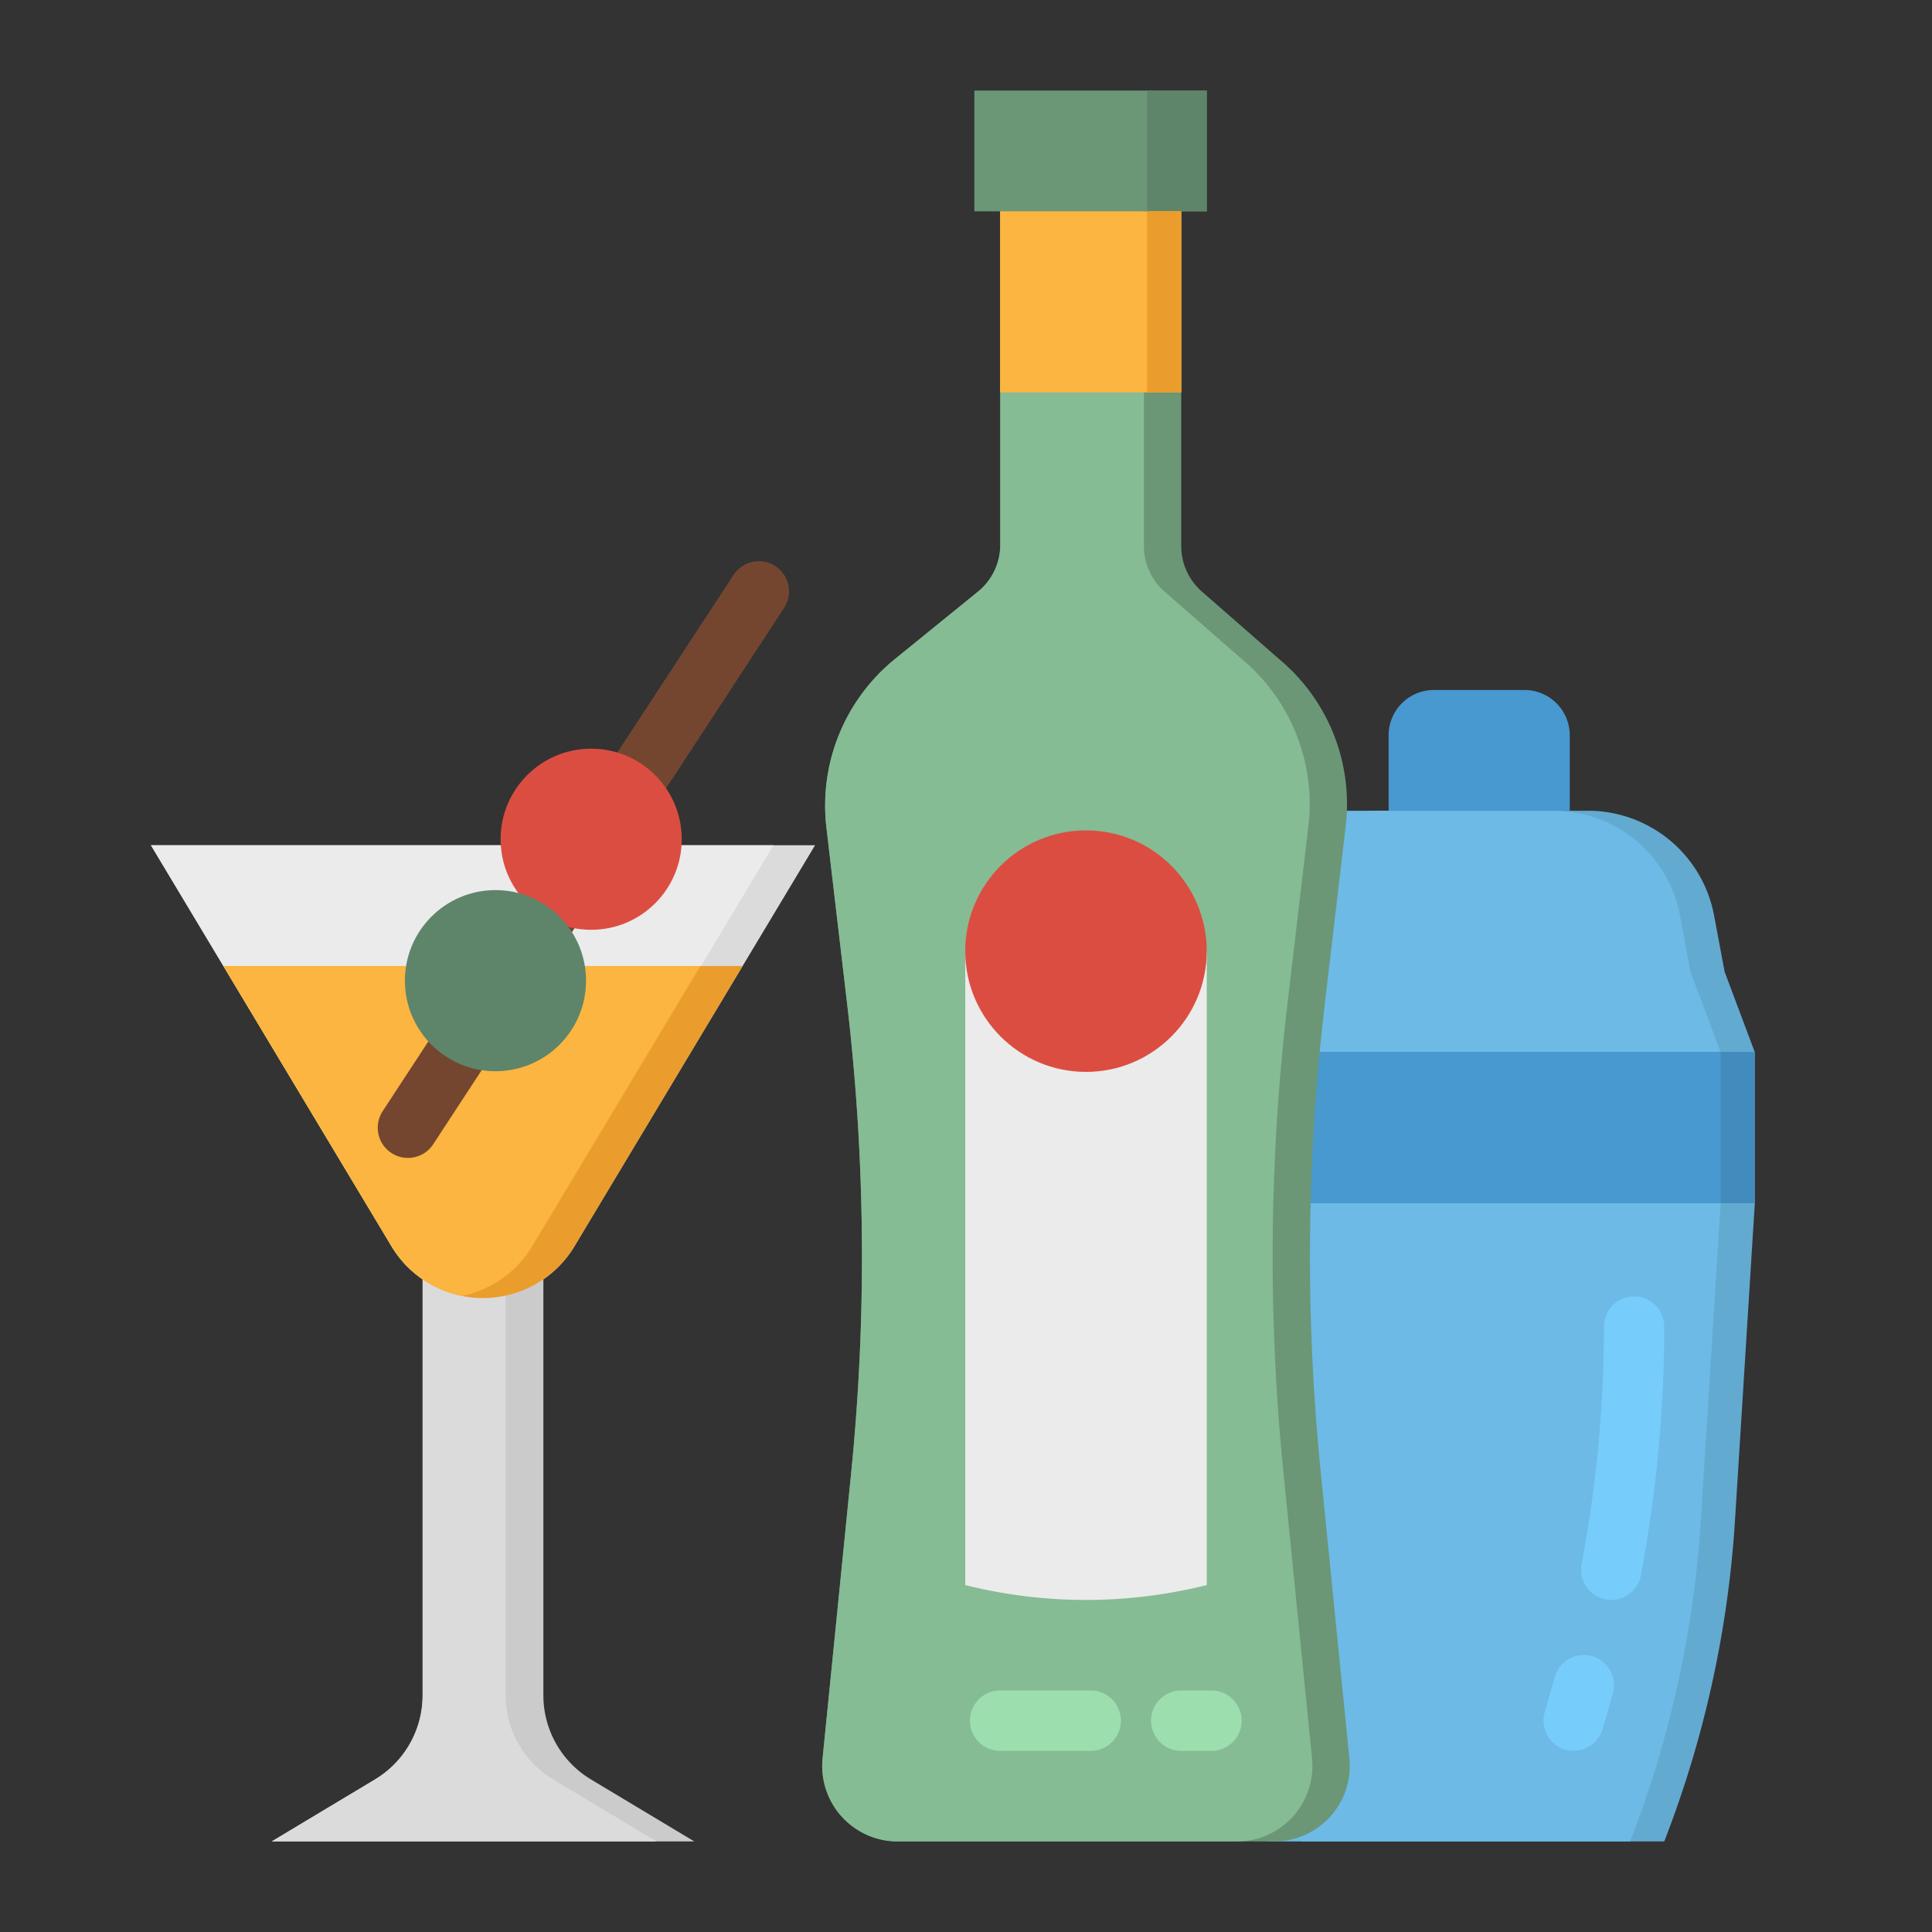<?xml version="1.0" encoding="UTF-8" standalone="no"?> <svg xmlns="http://www.w3.org/2000/svg" viewBox="0 0 512 512"><rect x="0" y="0" width="512" height="512" fill="#333333" stroke="none"/><g id="flat"><path d="M441.044,488h-96a283.964,283.964,0,0,1-18.754-85.2l-5.246-83.941v-40h144v40L459.8,402.8A283.964,283.964,0,0,1,441.044,488Z" style="fill:#63aad1"/><path d="M432,488H336a283.964,283.964,0,0,1-18.754-85.2L312,318.856v-40H456v40L450.754,402.8A283.964,283.964,0,0,1,432,488Z" style="fill:#6cbae5"/><path d="M465.044,278.856h-144l8-21.333,2.8-14.933a34,34,0,0,1,33.418-27.734h55.565a34,34,0,0,1,33.417,27.734l2.8,14.933Z" style="fill:#63aad1"/><path d="M456,278.856H312l8-21.333,2.8-14.933a34,34,0,0,1,33.417-27.734h55.566A34,34,0,0,1,445.2,242.59l2.8,14.933Z" style="fill:#6cbae5"/><path d="M416,214.856H368v-20a12,12,0,0,1,12-12h24a12,12,0,0,1,12,12Z" style="fill:#4799cf"/><rect x="321.044" y="278.856" width="144" height="40" style="fill:#418bbd"/><rect x="312" y="278.856" width="144" height="40" style="fill:#4799cf"/><path d="M417.048,464a8.007,8.007,0,0,1-7.7-10.2l2.69-9.415a8,8,0,0,1,15.385,4.4l-2.691,9.415A8,8,0,0,1,417.048,464Z" style="fill:#76ccfb"/><path d="M427,424a8.086,8.086,0,0,1-1.5-.141,8,8,0,0,1-6.37-9.35,338.691,338.691,0,0,0,5.917-62.959,8,8,0,0,1,16,0,354.884,354.884,0,0,1-6.2,65.939A8,8,0,0,1,427,424Z" style="fill:#76ccfb"/><path d="M184,488H72l27.38-16.43A25.985,25.985,0,0,0,112,449.28V328h32V449.28a25.985,25.985,0,0,0,12.62,22.29Z" style="fill:#cbcbcb"/><path d="M174,488H72l27.38-16.43A25.985,25.985,0,0,0,112,449.28V328h22V449.28a25.985,25.985,0,0,0,12.62,22.29Z" style="fill:#dbdbdb"/><path d="M216,224l-19.2,32-44.57,74.28A28.259,28.259,0,0,1,128,344a27.876,27.876,0,0,1-5.5-.54,28.285,28.285,0,0,1-18.73-13.18L59.2,256,40,224Z" style="fill:#dbdbdb"/><path d="M205,224l-19.2,32-44.57,74.28a28.285,28.285,0,0,1-18.73,13.18,28.285,28.285,0,0,1-18.73-13.18L59.2,256,40,224Z" style="fill:#ebebeb"/><path d="M337.7,488H237.89a20.007,20.007,0,0,1-19.9-21.99l7.6-75.91a573.827,573.827,0,0,0-1.09-124.08l-5.49-46.69a50.018,50.018,0,0,1,18.15-44.67l22-17.86a15.98,15.98,0,0,0,5.92-12.42V56h47.96v88.73a16,16,0,0,0,5.48,12.05l20.46,17.88a49.988,49.988,0,0,1,17.65,44.25l-5.54,47.11A573.827,573.827,0,0,0,350,390.1l7.6,75.91A20.007,20.007,0,0,1,337.7,488Z" style="fill:#6b9777"/><path d="M327.8,488H237.89a20.007,20.007,0,0,1-19.9-21.99l7.6-75.91a573.827,573.827,0,0,0-1.09-124.08l-5.49-46.69a50.018,50.018,0,0,1,18.15-44.67l22-17.86a15.98,15.98,0,0,0,5.92-12.42V56h38.07v88.73a16,16,0,0,0,5.48,12.05l20.46,17.88a50.014,50.014,0,0,1,17.65,44.25l-5.55,47.11a573.826,573.826,0,0,0-1.08,124.08l7.59,75.91A20,20,0,0,1,327.8,488Z" style="fill:#85bc94"/><rect x="258.214" y="24" width="61.581" height="32" style="fill:#6b9777"/><rect x="304" y="24" width="15.795" height="32" style="fill:#5e8569"/><path d="M319.8,420.061h0a131.952,131.952,0,0,1-64,0h0v-168h0a131.927,131.927,0,0,1,64,0h0Z" style="fill:#ebebeb"/><circle cx="287.795" cy="252.061" r="32" style="fill:#dc4d41"/><rect x="265.044" y="56" width="48" height="48" style="fill:#fbb540"/><rect x="304" y="56" width="9.044" height="48" style="fill:#ea9d2d"/><path d="M289.044,464h-24a8,8,0,0,1,0-16h24a8,8,0,0,1,0,16Z" style="fill:#9ddeaf"/><path d="M321.044,464h-8a8,8,0,0,1,0-16h8a8,8,0,0,1,0,16Z" style="fill:#9ddeaf"/><path d="M196.8,256l-44.57,74.28A28.259,28.259,0,0,1,128,344a27.423,27.423,0,0,1-5.6-.57,28.229,28.229,0,0,1-18.63-13.15L59.2,256Z" style="fill:#ea9d2d"/><path d="M185.6,256l-44.57,74.28a28.229,28.229,0,0,1-18.63,13.15,28.229,28.229,0,0,1-18.63-13.15L59.2,256Z" style="fill:#fbb540"/><path d="M108.1,306.857a8,8,0,0,1-6.687-12.38L194.35,152.433a8,8,0,1,1,13.388,8.759L114.806,303.236A7.992,7.992,0,0,1,108.1,306.857Z" style="fill:#744630"/><circle cx="156.665" cy="222.406" r="24" style="fill:#dc4d41"/><circle cx="131.306" cy="259.888" r="24" style="fill:#5e8569"/></g></svg>